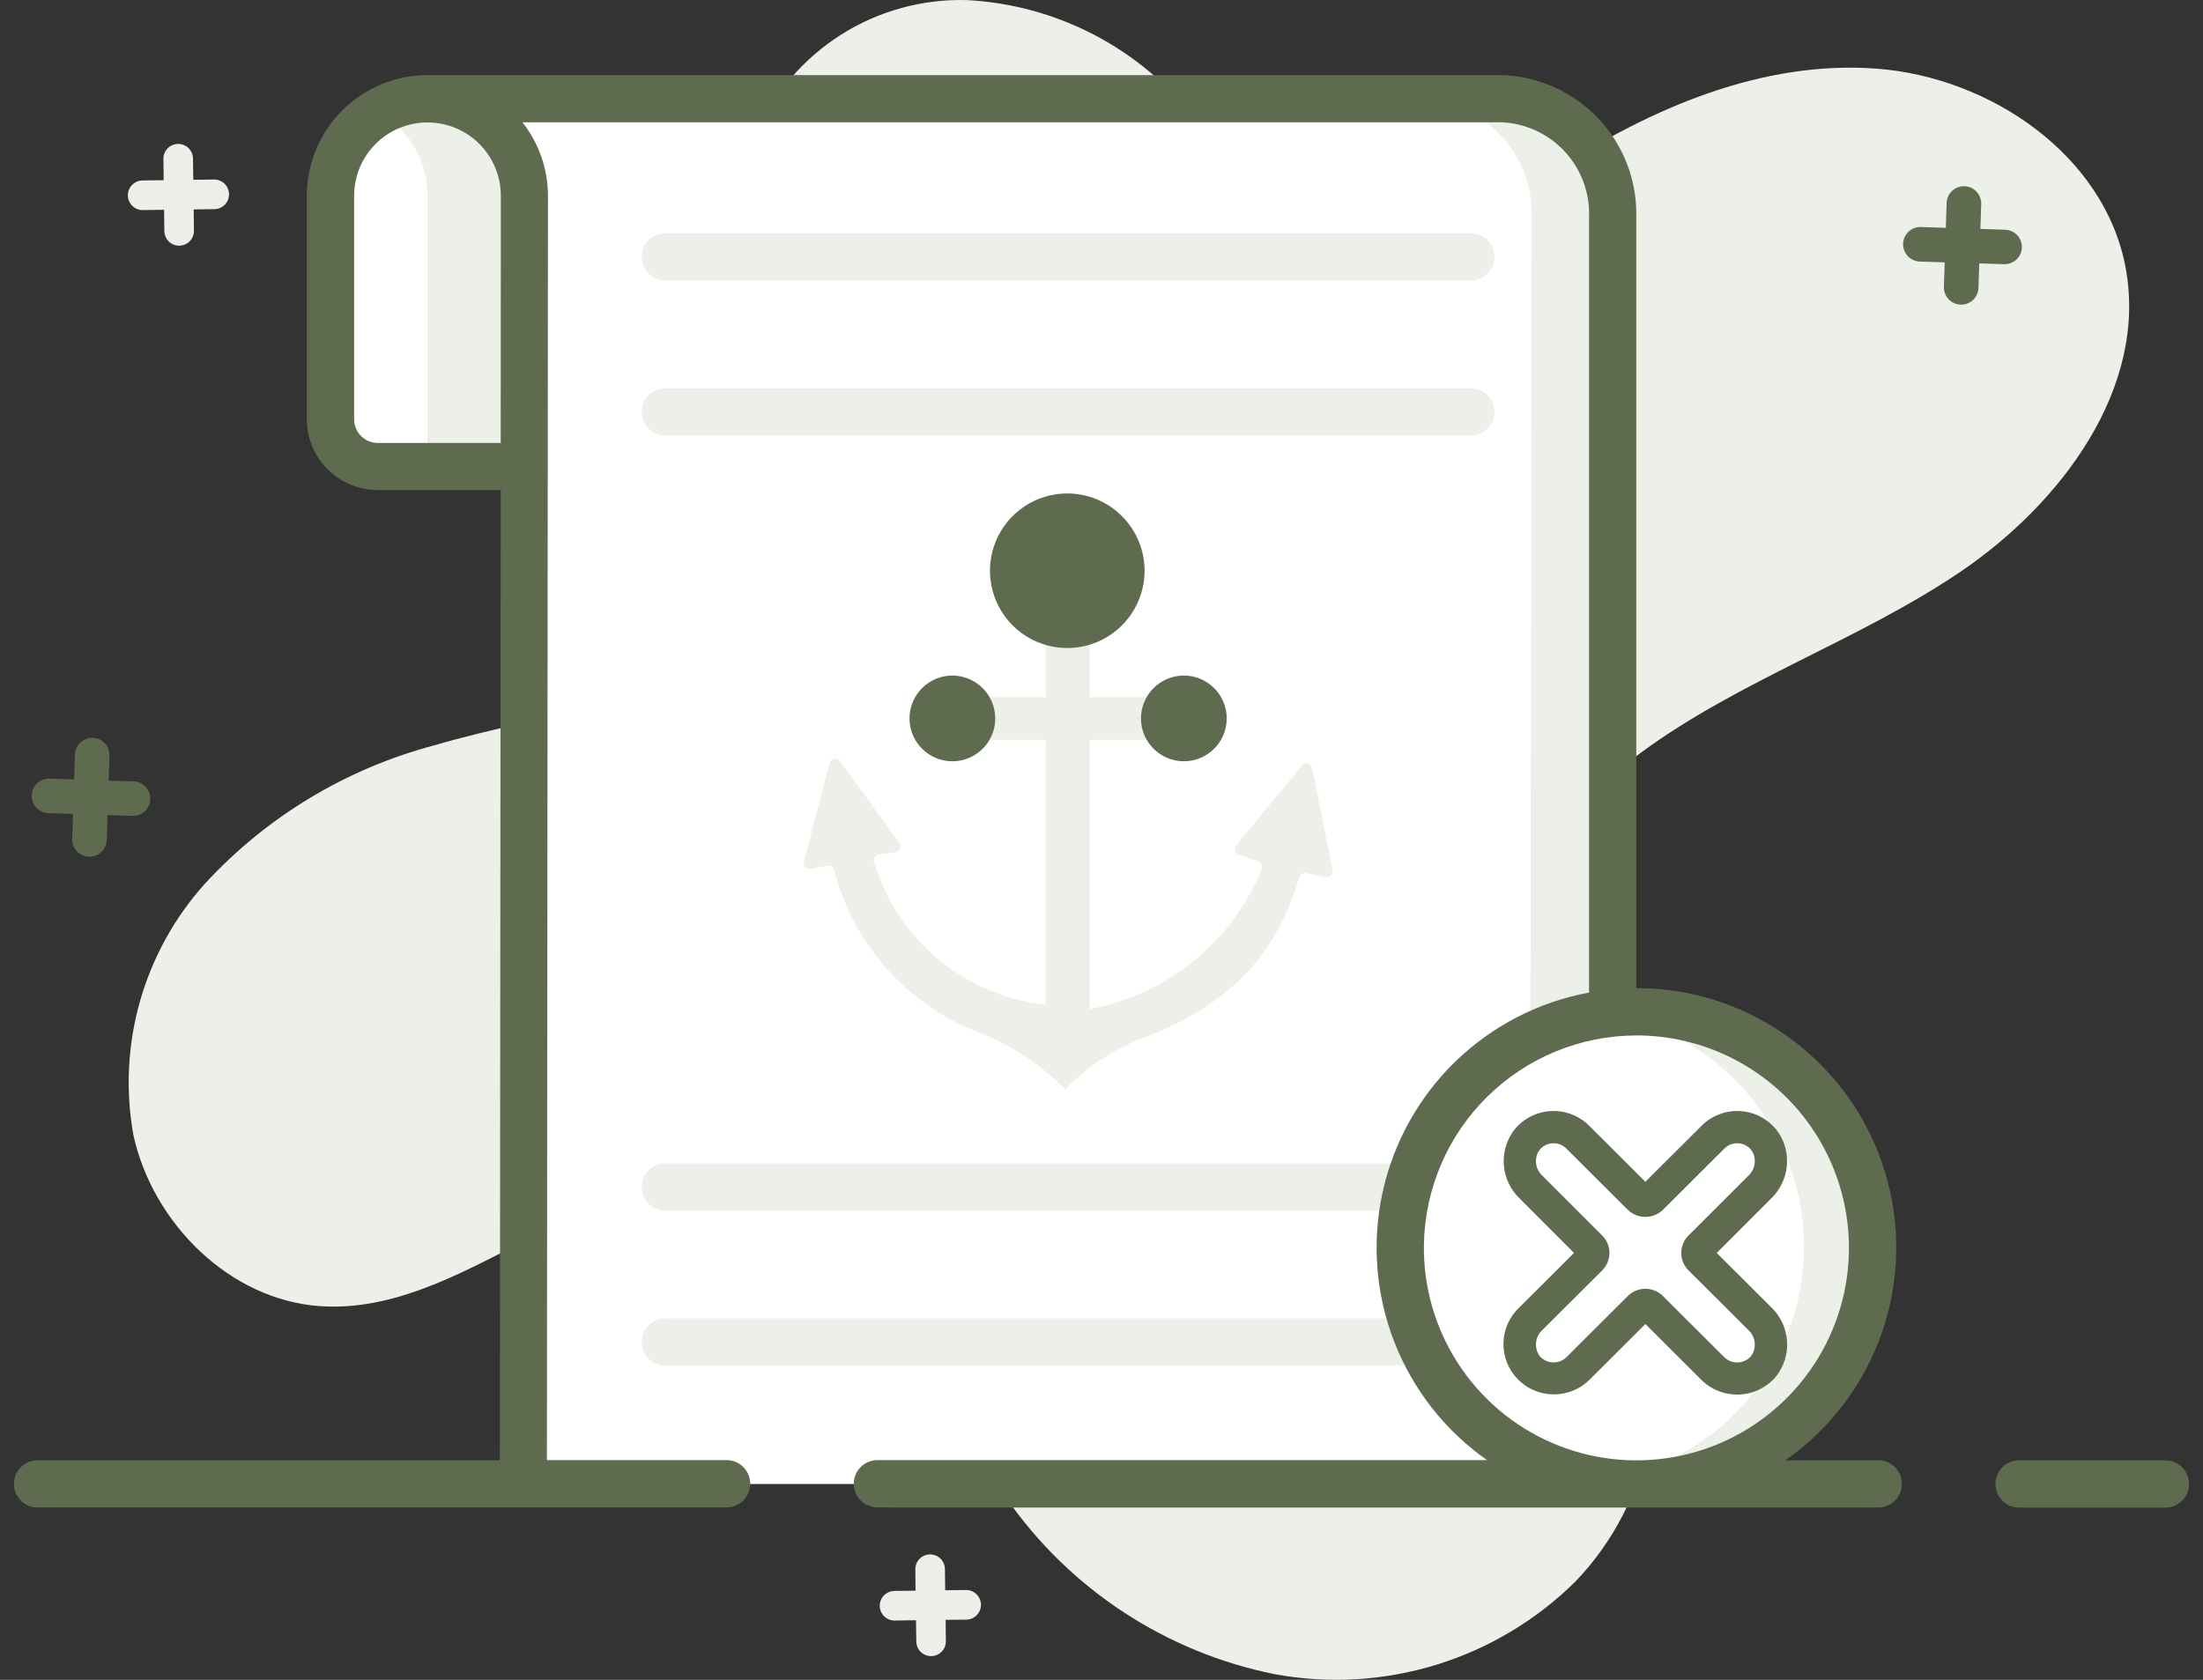 <svg width="118" height="90" viewBox="0 0 118 90" fill="none" xmlns="http://www.w3.org/2000/svg">
<rect x="0" y="0" width="118" height="90" fill="#333333" stroke="none"/>
<path d="M105.006 30.635C99.576 34.307 93.191 36.434 87.91 40.314C82.629 44.194 78.469 50.872 80.421 57.137C81.743 61.385 85.547 64.398 87.411 68.441C88.55 71.153 88.871 74.139 88.336 77.031C87.8 79.923 86.432 82.596 84.398 84.721C82.311 86.791 79.754 88.324 76.945 89.191C74.137 90.057 71.16 90.231 68.269 89.697C62.453 88.526 57.312 85.155 53.919 80.287C51.639 77.112 50.105 73.47 47.893 70.24C45.682 67.009 42.539 64.117 38.669 63.563C31.137 62.491 24.73 70.51 17.14 69.98C12.306 69.644 8.188 65.548 7.147 60.821C6.715 58.43 6.836 55.972 7.501 53.634C8.167 51.297 9.358 49.143 10.984 47.337C14.285 43.751 18.542 41.184 23.253 39.935C26.441 38.992 29.736 38.482 32.846 37.344C36.049 36.36 38.778 34.231 40.509 31.362C44.325 24.078 37.561 14.81 40.509 7.135C41.467 4.962 43.051 3.123 45.058 1.853C47.066 0.583 49.406 -0.06 51.78 0.004C54.151 0.126 56.468 0.755 58.576 1.849C60.683 2.943 62.531 4.476 63.995 6.345C65.768 8.48 68.082 17.411 70.217 18.072C72.711 18.842 81.002 10.616 83.322 9.108C88.46 5.782 94.41 3.223 100.512 3.678C106.613 4.133 112.727 8.317 113.854 14.334C115.054 20.772 110.425 26.961 105.006 30.635Z" fill="#EDEFE9"/>
<path d="M47.122 86.045C47.119 85.835 47.199 85.632 47.346 85.481C47.492 85.33 47.692 85.243 47.902 85.239L49.041 85.224L49.028 84.084C49.025 83.874 49.106 83.671 49.253 83.521C49.399 83.37 49.6 83.284 49.81 83.281C50.02 83.279 50.223 83.36 50.374 83.506C50.524 83.653 50.61 83.853 50.613 84.064L50.628 85.203L51.768 85.188C51.973 85.193 52.169 85.277 52.313 85.423C52.458 85.569 52.54 85.766 52.543 85.971C52.546 86.177 52.469 86.375 52.328 86.525C52.188 86.675 51.995 86.764 51.79 86.775L50.65 86.789L50.665 87.929C50.668 88.139 50.587 88.342 50.44 88.492C50.293 88.643 50.093 88.729 49.882 88.731C49.672 88.734 49.469 88.653 49.319 88.506C49.168 88.36 49.082 88.159 49.08 87.949L49.064 86.809L47.925 86.825C47.715 86.826 47.513 86.746 47.363 86.6C47.213 86.454 47.126 86.255 47.122 86.045Z" fill="#EDEFE9"/>
<path d="M6.849 10.476C6.846 10.266 6.926 10.063 7.072 9.912C7.218 9.761 7.417 9.673 7.628 9.669L8.767 9.654L8.752 8.514C8.749 8.304 8.83 8.101 8.977 7.95C9.124 7.8 9.324 7.714 9.535 7.711C9.745 7.708 9.948 7.789 10.098 7.936C10.249 8.083 10.335 8.284 10.338 8.494L10.353 9.633L11.493 9.618C11.698 9.623 11.893 9.708 12.038 9.854C12.182 10 12.265 10.196 12.268 10.402C12.27 10.607 12.193 10.805 12.053 10.955C11.912 11.105 11.719 11.195 11.514 11.205L10.374 11.22L10.388 12.36C10.391 12.57 10.31 12.773 10.163 12.924C10.017 13.074 9.816 13.16 9.606 13.163C9.395 13.166 9.193 13.085 9.042 12.938C8.892 12.791 8.805 12.59 8.803 12.38L8.788 11.241L7.648 11.256C7.439 11.257 7.238 11.176 7.088 11.03C6.939 10.884 6.853 10.685 6.849 10.476Z" fill="#EDEFE9"/>
<path d="M86.387 11.619L86.362 27.234L86.324 50.459L86.273 79.51H28.044L28.07 44.431V41.252L28.095 26.866V17.634L22.89 5.312H80.402C82.031 5.358 83.576 6.047 84.698 7.229C85.82 8.411 86.427 9.99 86.387 11.619Z" fill="white"/>
<path d="M86.388 11.619L86.363 27.234L86.275 79.511H81.931L82.019 27.234L82.045 11.619C82.088 9.99 81.483 8.411 80.362 7.229C79.241 6.046 77.696 5.357 76.067 5.312H80.398C82.028 5.356 83.575 6.045 84.698 7.228C85.82 8.41 86.429 9.989 86.388 11.619Z" fill="#EDEFE9"/>
<g opacity="0.3">
<g opacity="0.3">
<g opacity="0.3">
<g opacity="0.3">
<path opacity="0.3" d="M86.324 50.461L86.273 79.512H77.13C76.67 79.126 76.23 78.716 75.813 78.284C73.65 76.041 72.168 73.231 71.54 70.18C70.912 67.128 71.163 63.961 72.264 61.047C73.365 58.132 75.271 55.59 77.76 53.716C80.249 51.842 83.219 50.713 86.324 50.461Z" fill="#EDEFE9"/>
</g>
</g>
</g>
</g>
<path d="M78.784 73.166H35.64C35.304 73.166 34.982 73.032 34.745 72.795C34.507 72.557 34.374 72.235 34.374 71.899C34.374 71.563 34.507 71.241 34.745 71.004C34.982 70.766 35.304 70.633 35.64 70.633H78.784C79.12 70.633 79.442 70.766 79.679 71.004C79.917 71.241 80.05 71.563 80.05 71.899C80.05 72.235 79.917 72.557 79.679 72.795C79.442 73.032 79.12 73.166 78.784 73.166Z" fill="#EDEFE9"/>
<path d="M78.784 64.861H35.64C35.304 64.861 34.982 64.728 34.745 64.49C34.507 64.253 34.374 63.93 34.374 63.594C34.374 63.259 34.507 62.937 34.745 62.699C34.982 62.462 35.304 62.328 35.64 62.328H78.784C79.12 62.328 79.442 62.462 79.679 62.699C79.917 62.937 80.05 63.259 80.05 63.594C80.05 63.93 79.917 64.253 79.679 64.49C79.442 64.728 79.12 64.861 78.784 64.861Z" fill="#EDEFE9"/>
<path d="M78.784 23.337H35.64C35.304 23.337 34.982 23.204 34.745 22.966C34.507 22.729 34.374 22.407 34.374 22.071C34.374 21.735 34.507 21.413 34.745 21.175C34.982 20.938 35.304 20.805 35.64 20.805H78.784C79.12 20.805 79.442 20.938 79.679 21.175C79.917 21.413 80.05 21.735 80.05 22.071C80.05 22.407 79.917 22.729 79.679 22.966C79.442 23.204 79.12 23.337 78.784 23.337Z" fill="#EDEFE9"/>
<path d="M78.784 15.033H35.64C35.304 15.033 34.982 14.899 34.745 14.662C34.507 14.424 34.374 14.102 34.374 13.766C34.374 13.431 34.507 13.108 34.745 12.871C34.982 12.633 35.304 12.5 35.64 12.5H78.784C79.12 12.5 79.442 12.633 79.679 12.871C79.917 13.108 80.05 13.431 80.05 13.766C80.05 14.102 79.917 14.424 79.679 14.662C79.442 14.899 79.12 15.033 78.784 15.033Z" fill="#EDEFE9"/>
<path d="M28.1 10.489V24.996H20.241C19.569 24.996 18.925 24.73 18.45 24.255C17.975 23.78 17.708 23.135 17.708 22.464V10.489C17.708 9.112 18.255 7.791 19.229 6.817C20.203 5.844 21.523 5.297 22.9 5.297C23.583 5.296 24.259 5.429 24.89 5.69C25.52 5.95 26.094 6.333 26.577 6.815C27.059 7.297 27.443 7.87 27.704 8.5C27.965 9.13 28.1 9.806 28.1 10.489Z" fill="white"/>
<path d="M28.101 10.497V24.993H22.893V10.497C22.895 9.813 22.762 9.135 22.501 8.503C22.24 7.87 21.857 7.295 21.373 6.811C21.054 6.498 20.698 6.224 20.314 5.995C21.096 5.533 21.987 5.29 22.896 5.289C23.58 5.287 24.258 5.421 24.891 5.682C25.523 5.943 26.098 6.326 26.582 6.81C27.066 7.294 27.45 7.869 27.711 8.501C27.972 9.134 28.105 9.812 28.103 10.497H28.101Z" fill="#EDEFE9"/>
<path d="M43.055 46.173L44.441 40.868C44.455 40.812 44.486 40.76 44.529 40.72C44.572 40.681 44.625 40.653 44.683 40.642C44.74 40.632 44.8 40.637 44.854 40.659C44.909 40.681 44.956 40.718 44.99 40.766L48.174 45.17C48.205 45.213 48.225 45.263 48.231 45.316C48.237 45.369 48.23 45.423 48.209 45.472C48.188 45.521 48.155 45.564 48.113 45.596C48.071 45.629 48.021 45.65 47.969 45.657L47.071 45.784C47.025 45.791 46.982 45.808 46.943 45.833C46.905 45.858 46.872 45.891 46.848 45.931C46.824 45.97 46.809 46.014 46.803 46.06C46.798 46.106 46.803 46.152 46.818 46.196C47.428 48.233 48.626 50.044 50.262 51.402C51.898 52.76 53.898 53.605 56.013 53.83V33.141H58.367V54.055C60.407 53.682 62.32 52.801 63.93 51.493C65.539 50.185 66.793 48.492 67.576 46.572C67.594 46.532 67.603 46.489 67.603 46.446C67.603 46.402 67.594 46.359 67.576 46.319C67.559 46.279 67.534 46.243 67.502 46.213C67.47 46.184 67.432 46.161 67.391 46.147L66.347 45.789C66.299 45.773 66.257 45.745 66.222 45.709C66.188 45.672 66.163 45.628 66.15 45.58C66.136 45.532 66.134 45.481 66.145 45.432C66.155 45.383 66.177 45.338 66.209 45.299L69.743 41.011C69.78 40.966 69.829 40.932 69.885 40.914C69.941 40.896 70.001 40.893 70.057 40.908C70.114 40.922 70.166 40.952 70.206 40.995C70.246 41.038 70.274 41.091 70.285 41.148L71.374 46.623C71.384 46.672 71.381 46.724 71.367 46.773C71.352 46.822 71.325 46.865 71.29 46.901C71.254 46.938 71.209 46.965 71.161 46.979C71.112 46.994 71.061 46.997 71.011 46.987L69.948 46.775C69.873 46.761 69.794 46.775 69.729 46.816C69.664 46.856 69.616 46.92 69.595 46.994C68.174 51.777 65.222 54.097 61.171 55.635C59.614 56.23 58.21 57.166 57.061 58.373C55.74 57.02 54.142 55.969 52.376 55.292C51.633 55.019 50.923 54.665 50.258 54.236C47.487 52.5 45.488 49.765 44.675 46.597C44.655 46.523 44.608 46.458 44.543 46.417C44.478 46.375 44.4 46.361 44.324 46.375L43.408 46.55C43.358 46.559 43.306 46.555 43.257 46.539C43.209 46.523 43.165 46.495 43.13 46.458C43.095 46.42 43.07 46.374 43.056 46.325C43.044 46.275 43.043 46.223 43.055 46.173Z" fill="#EDEFE9"/>
<path d="M63.136 39.639H51.212C50.91 39.639 50.62 39.519 50.406 39.305C50.192 39.091 50.072 38.801 50.072 38.499C50.072 38.197 50.192 37.907 50.406 37.693C50.62 37.48 50.91 37.359 51.212 37.359H63.136C63.439 37.359 63.728 37.48 63.942 37.693C64.156 37.907 64.276 38.197 64.276 38.499C64.276 38.801 64.156 39.091 63.942 39.305C63.728 39.519 63.439 39.639 63.136 39.639Z" fill="#EDEFE9"/>
<path d="M57.184 32.585C56.787 32.59 56.397 32.477 56.065 32.259C55.732 32.042 55.472 31.731 55.316 31.365C55.161 31 55.118 30.596 55.192 30.206C55.267 29.816 55.456 29.456 55.735 29.174C56.014 28.891 56.371 28.698 56.76 28.618C57.15 28.539 57.554 28.578 57.921 28.728C58.289 28.879 58.603 29.136 58.824 29.466C59.045 29.796 59.164 30.184 59.164 30.582C59.163 31.109 58.955 31.614 58.585 31.989C58.214 32.364 57.711 32.578 57.184 32.585Z" fill="white"/>
<path d="M100.301 67.077C100.257 69.579 99.472 72.011 98.046 74.067C96.619 76.123 94.615 77.71 92.287 78.626C89.959 79.543 87.411 79.749 84.966 79.218C82.52 78.686 80.288 77.442 78.55 75.642C76.812 73.841 75.647 71.566 75.202 69.104C74.757 66.641 75.053 64.102 76.051 61.808C77.049 59.513 78.705 57.566 80.81 56.213C82.915 54.86 85.373 54.161 87.875 54.205C91.23 54.265 94.423 55.655 96.753 58.069C99.083 60.482 100.359 63.722 100.301 67.077Z" fill="white"/>
<path d="M100.3 67.085C100.24 70.439 98.85 73.633 96.437 75.963C94.023 78.294 90.783 79.57 87.428 79.512C86.814 79.502 86.201 79.447 85.594 79.35C88.607 78.961 91.379 77.502 93.405 75.238C95.43 72.974 96.574 70.058 96.628 67.021C96.681 63.983 95.641 61.028 93.696 58.694C91.751 56.361 89.032 54.804 86.035 54.309C86.645 54.233 87.259 54.202 87.874 54.213C91.228 54.273 94.422 55.662 96.752 58.076C99.082 60.49 100.358 63.73 100.3 67.085Z" fill="#EDEFE9"/>
<path d="M108.301 13.261C108.307 13.017 108.217 12.78 108.05 12.601C107.883 12.423 107.652 12.318 107.408 12.308L106.077 12.266L106.12 10.933C106.128 10.688 106.038 10.449 105.87 10.27C105.702 10.09 105.47 9.985 105.225 9.977C104.979 9.969 104.74 10.059 104.561 10.227C104.382 10.395 104.277 10.627 104.268 10.872L104.225 12.205L102.893 12.162C102.772 12.158 102.65 12.178 102.537 12.22C102.423 12.263 102.318 12.328 102.23 12.412C102.141 12.495 102.069 12.595 102.019 12.705C101.969 12.816 101.941 12.935 101.937 13.057C101.933 13.179 101.953 13.299 101.996 13.413C102.039 13.527 102.104 13.632 102.187 13.721C102.27 13.809 102.37 13.881 102.48 13.931C102.591 13.981 102.711 14.009 102.832 14.013L104.165 14.056L104.122 15.383C104.118 15.626 104.209 15.861 104.377 16.036C104.544 16.212 104.774 16.315 105.017 16.323C105.259 16.331 105.495 16.243 105.674 16.079C105.853 15.915 105.96 15.686 105.972 15.444L106.016 14.112L107.348 14.155C107.593 14.161 107.83 14.071 108.008 13.904C108.186 13.736 108.291 13.505 108.301 13.261Z" fill="#5F6B4E"/>
<path d="M2.577 43.566L3.91 43.611L3.865 44.943C3.857 45.188 3.947 45.427 4.115 45.606C4.283 45.786 4.515 45.892 4.761 45.9C5.006 45.908 5.245 45.818 5.424 45.65C5.603 45.482 5.709 45.25 5.717 45.004L5.76 43.67L7.092 43.715C7.338 43.723 7.576 43.633 7.755 43.465C7.935 43.297 8.04 43.065 8.048 42.819C8.056 42.574 7.966 42.335 7.798 42.156C7.631 41.977 7.398 41.872 7.153 41.864L5.821 41.82L5.865 40.488C5.873 40.242 5.783 40.004 5.615 39.824C5.447 39.645 5.215 39.54 4.97 39.532C4.724 39.524 4.485 39.614 4.306 39.782C4.127 39.95 4.021 40.182 4.013 40.427L3.969 41.76L2.637 41.716C2.394 41.713 2.16 41.805 1.985 41.972C1.809 42.14 1.707 42.37 1.699 42.612C1.691 42.855 1.779 43.091 1.943 43.269C2.107 43.448 2.335 43.554 2.577 43.566Z" fill="#5F6B4E"/>
<path d="M115.987 78.242H108.15C107.814 78.242 107.492 78.375 107.254 78.613C107.017 78.85 106.883 79.173 106.883 79.509C106.883 79.844 107.017 80.166 107.254 80.404C107.492 80.641 107.814 80.775 108.15 80.775H115.987C116.323 80.775 116.645 80.641 116.883 80.404C117.12 80.166 117.254 79.844 117.254 79.509C117.254 79.173 117.12 78.85 116.883 78.613C116.645 78.375 116.323 78.242 115.987 78.242Z" fill="#5F6B4E"/>
<path d="M100.606 78.246H95.623C98.033 76.564 99.848 74.161 100.808 71.383C101.767 68.605 101.822 65.595 100.964 62.784C100.106 59.973 98.379 57.506 96.031 55.738C93.684 53.969 90.836 52.99 87.898 52.941C87.814 52.941 87.733 52.951 87.644 52.951V11.622C87.689 9.654 86.951 7.749 85.592 6.325C84.234 4.901 82.366 4.073 80.398 4.023H22.881C21.171 4.029 19.533 4.712 18.325 5.922C17.117 7.133 16.438 8.772 16.435 10.482V22.457C16.435 23.465 16.836 24.431 17.548 25.143C18.261 25.856 19.227 26.256 20.235 26.256H26.82L26.773 78.238H2.012C1.677 78.238 1.355 78.371 1.117 78.609C0.88 78.846 0.746 79.168 0.746 79.504C0.746 79.84 0.88 80.162 1.117 80.4C1.355 80.637 1.677 80.77 2.012 80.77H38.681C38.699 80.77 38.712 80.762 38.73 80.761H38.919C39.255 80.761 39.577 80.627 39.814 80.39C40.052 80.152 40.185 79.83 40.185 79.494C40.185 79.158 40.052 78.836 39.814 78.599C39.577 78.361 39.255 78.228 38.919 78.228H29.294L29.351 10.476C29.345 9.051 28.864 7.669 27.982 6.55H80.402C81.698 6.599 82.922 7.16 83.805 8.11C84.688 9.059 85.16 10.319 85.115 11.616V53.178C82.422 53.675 79.935 54.957 77.968 56.862C76 58.767 74.638 61.211 74.055 63.887C73.471 66.563 73.69 69.352 74.686 71.903C75.681 74.455 77.408 76.655 79.65 78.229H46.996C46.66 78.229 46.338 78.363 46.1 78.6C45.863 78.838 45.73 79.16 45.73 79.495C45.73 79.831 45.863 80.153 46.1 80.391C46.338 80.628 46.66 80.762 46.996 80.762H47.58C47.596 80.762 47.611 80.772 47.629 80.772H100.606C100.942 80.772 101.264 80.638 101.501 80.401C101.739 80.163 101.872 79.841 101.872 79.505C101.872 79.169 101.739 78.847 101.501 78.61C101.264 78.373 100.942 78.239 100.606 78.239V78.246ZM20.235 23.731C19.899 23.731 19.577 23.598 19.339 23.36C19.102 23.122 18.968 22.8 18.968 22.465V10.49C18.968 9.447 19.382 8.448 20.119 7.711C20.856 6.974 21.856 6.56 22.898 6.56C23.94 6.56 24.939 6.974 25.676 7.711C26.413 8.448 26.827 9.447 26.827 10.49C26.816 28.585 26.82 22.404 26.82 23.731H20.235ZM76.27 66.662C76.325 63.679 77.548 60.837 79.676 58.746C81.804 56.655 84.666 55.481 87.65 55.477H87.852C90.103 55.517 92.292 56.223 94.142 57.507C95.991 58.79 97.419 60.594 98.244 62.689C99.069 64.783 99.254 67.076 98.776 69.276C98.298 71.476 97.178 73.484 95.558 75.048C93.939 76.612 91.891 77.66 89.676 78.061C87.46 78.461 85.176 78.196 83.111 77.298C81.047 76.4 79.295 74.91 78.077 73.016C76.859 71.123 76.23 68.91 76.27 66.659V66.662Z" fill="#5F6B4E"/>
<path d="M51.013 36.195C50.559 36.195 50.115 36.33 49.737 36.582C49.36 36.835 49.065 37.193 48.892 37.613C48.718 38.032 48.672 38.494 48.761 38.939C48.849 39.384 49.068 39.793 49.389 40.114C49.71 40.435 50.12 40.655 50.565 40.743C51.01 40.832 51.472 40.786 51.891 40.612C52.311 40.438 52.669 40.145 52.922 39.767C53.174 39.389 53.309 38.945 53.309 38.491C53.307 37.883 53.065 37.3 52.635 36.869C52.205 36.439 51.621 36.197 51.013 36.195Z" fill="#5F6B4E"/>
<path d="M63.411 40.787C64.679 40.787 65.707 39.759 65.707 38.491C65.707 37.223 64.679 36.195 63.411 36.195C62.143 36.195 61.115 37.223 61.115 38.491C61.115 39.759 62.143 40.787 63.411 40.787Z" fill="#5F6B4E"/>
<path d="M57.177 26.438C56.357 26.436 55.556 26.677 54.873 27.131C54.191 27.584 53.658 28.23 53.343 28.987C53.029 29.744 52.945 30.576 53.104 31.38C53.262 32.184 53.656 32.923 54.235 33.503C54.813 34.084 55.551 34.479 56.355 34.639C57.158 34.8 57.992 34.719 58.749 34.406C59.506 34.093 60.154 33.561 60.609 32.88C61.064 32.199 61.308 31.398 61.308 30.579C61.307 29.482 60.872 28.431 60.097 27.654C59.323 26.878 58.273 26.441 57.177 26.438Z" fill="#5F6B4E"/>
<path d="M91.953 67.129L94.884 64.197C95.35 63.742 95.642 63.137 95.708 62.489C95.773 61.842 95.609 61.192 95.243 60.653C95.015 60.334 94.721 60.068 94.38 59.874C94.039 59.681 93.659 59.564 93.268 59.532C92.877 59.501 92.484 59.554 92.116 59.69C91.748 59.826 91.414 60.04 91.138 60.319L88.132 63.316L85.13 60.323C84.855 60.044 84.521 59.828 84.153 59.692C83.784 59.555 83.391 59.501 82.999 59.532C82.607 59.563 82.227 59.68 81.886 59.874C81.544 60.067 81.249 60.333 81.022 60.653C80.656 61.191 80.491 61.841 80.556 62.489C80.622 63.137 80.914 63.741 81.381 64.196L84.31 67.129L81.388 70.043C81.126 70.286 80.916 70.579 80.768 70.904C80.621 71.229 80.54 71.58 80.53 71.937C80.52 72.294 80.581 72.649 80.709 72.982C80.838 73.315 81.032 73.619 81.279 73.877C81.526 74.135 81.823 74.341 82.151 74.484C82.479 74.627 82.832 74.703 83.19 74.709C83.548 74.714 83.903 74.649 84.236 74.516C84.568 74.384 84.871 74.187 85.126 73.937L88.132 70.939L91.138 73.937C91.401 74.197 91.715 74.4 92.06 74.535C92.405 74.669 92.774 74.731 93.144 74.718C93.514 74.705 93.878 74.617 94.213 74.458C94.547 74.3 94.846 74.075 95.09 73.797C95.535 73.26 95.761 72.574 95.721 71.878C95.681 71.182 95.379 70.526 94.876 70.043L91.953 67.129ZM93.785 72.667C93.697 72.766 93.589 72.847 93.468 72.903C93.348 72.96 93.217 72.991 93.084 72.996C92.951 73.001 92.818 72.979 92.694 72.931C92.57 72.884 92.457 72.811 92.361 72.719L89.067 69.434C88.818 69.187 88.482 69.049 88.131 69.049C87.78 69.049 87.444 69.187 87.195 69.434L83.903 72.716C83.807 72.809 83.694 72.882 83.57 72.929C83.446 72.977 83.313 72.999 83.18 72.995C83.047 72.99 82.917 72.958 82.796 72.902C82.676 72.845 82.568 72.765 82.48 72.666C82.324 72.457 82.251 72.198 82.276 71.939C82.3 71.68 82.42 71.439 82.612 71.262L85.821 68.062C86.069 67.814 86.208 67.479 86.208 67.129C86.208 66.779 86.069 66.444 85.821 66.196L82.605 62.981C82.428 62.815 82.313 62.593 82.28 62.353C82.247 62.113 82.298 61.869 82.425 61.663C82.506 61.546 82.611 61.449 82.734 61.379C82.857 61.308 82.994 61.266 83.135 61.254C83.276 61.242 83.418 61.262 83.55 61.312C83.683 61.361 83.803 61.439 83.902 61.541L87.194 64.824C87.446 65.065 87.781 65.199 88.131 65.199C88.48 65.199 88.815 65.065 89.067 64.824L92.364 61.537C92.462 61.438 92.581 61.36 92.712 61.311C92.843 61.263 92.984 61.243 93.123 61.255C93.265 61.266 93.403 61.308 93.526 61.378C93.65 61.449 93.756 61.546 93.838 61.663C93.964 61.869 94.016 62.113 93.983 62.353C93.95 62.593 93.835 62.815 93.658 62.981L90.44 66.197C90.193 66.445 90.054 66.78 90.054 67.129C90.054 67.479 90.193 67.814 90.44 68.062L93.649 71.262C93.842 71.438 93.962 71.679 93.987 71.939C94.013 72.198 93.941 72.458 93.785 72.667Z" fill="#5F6B4E"/>
</svg>
